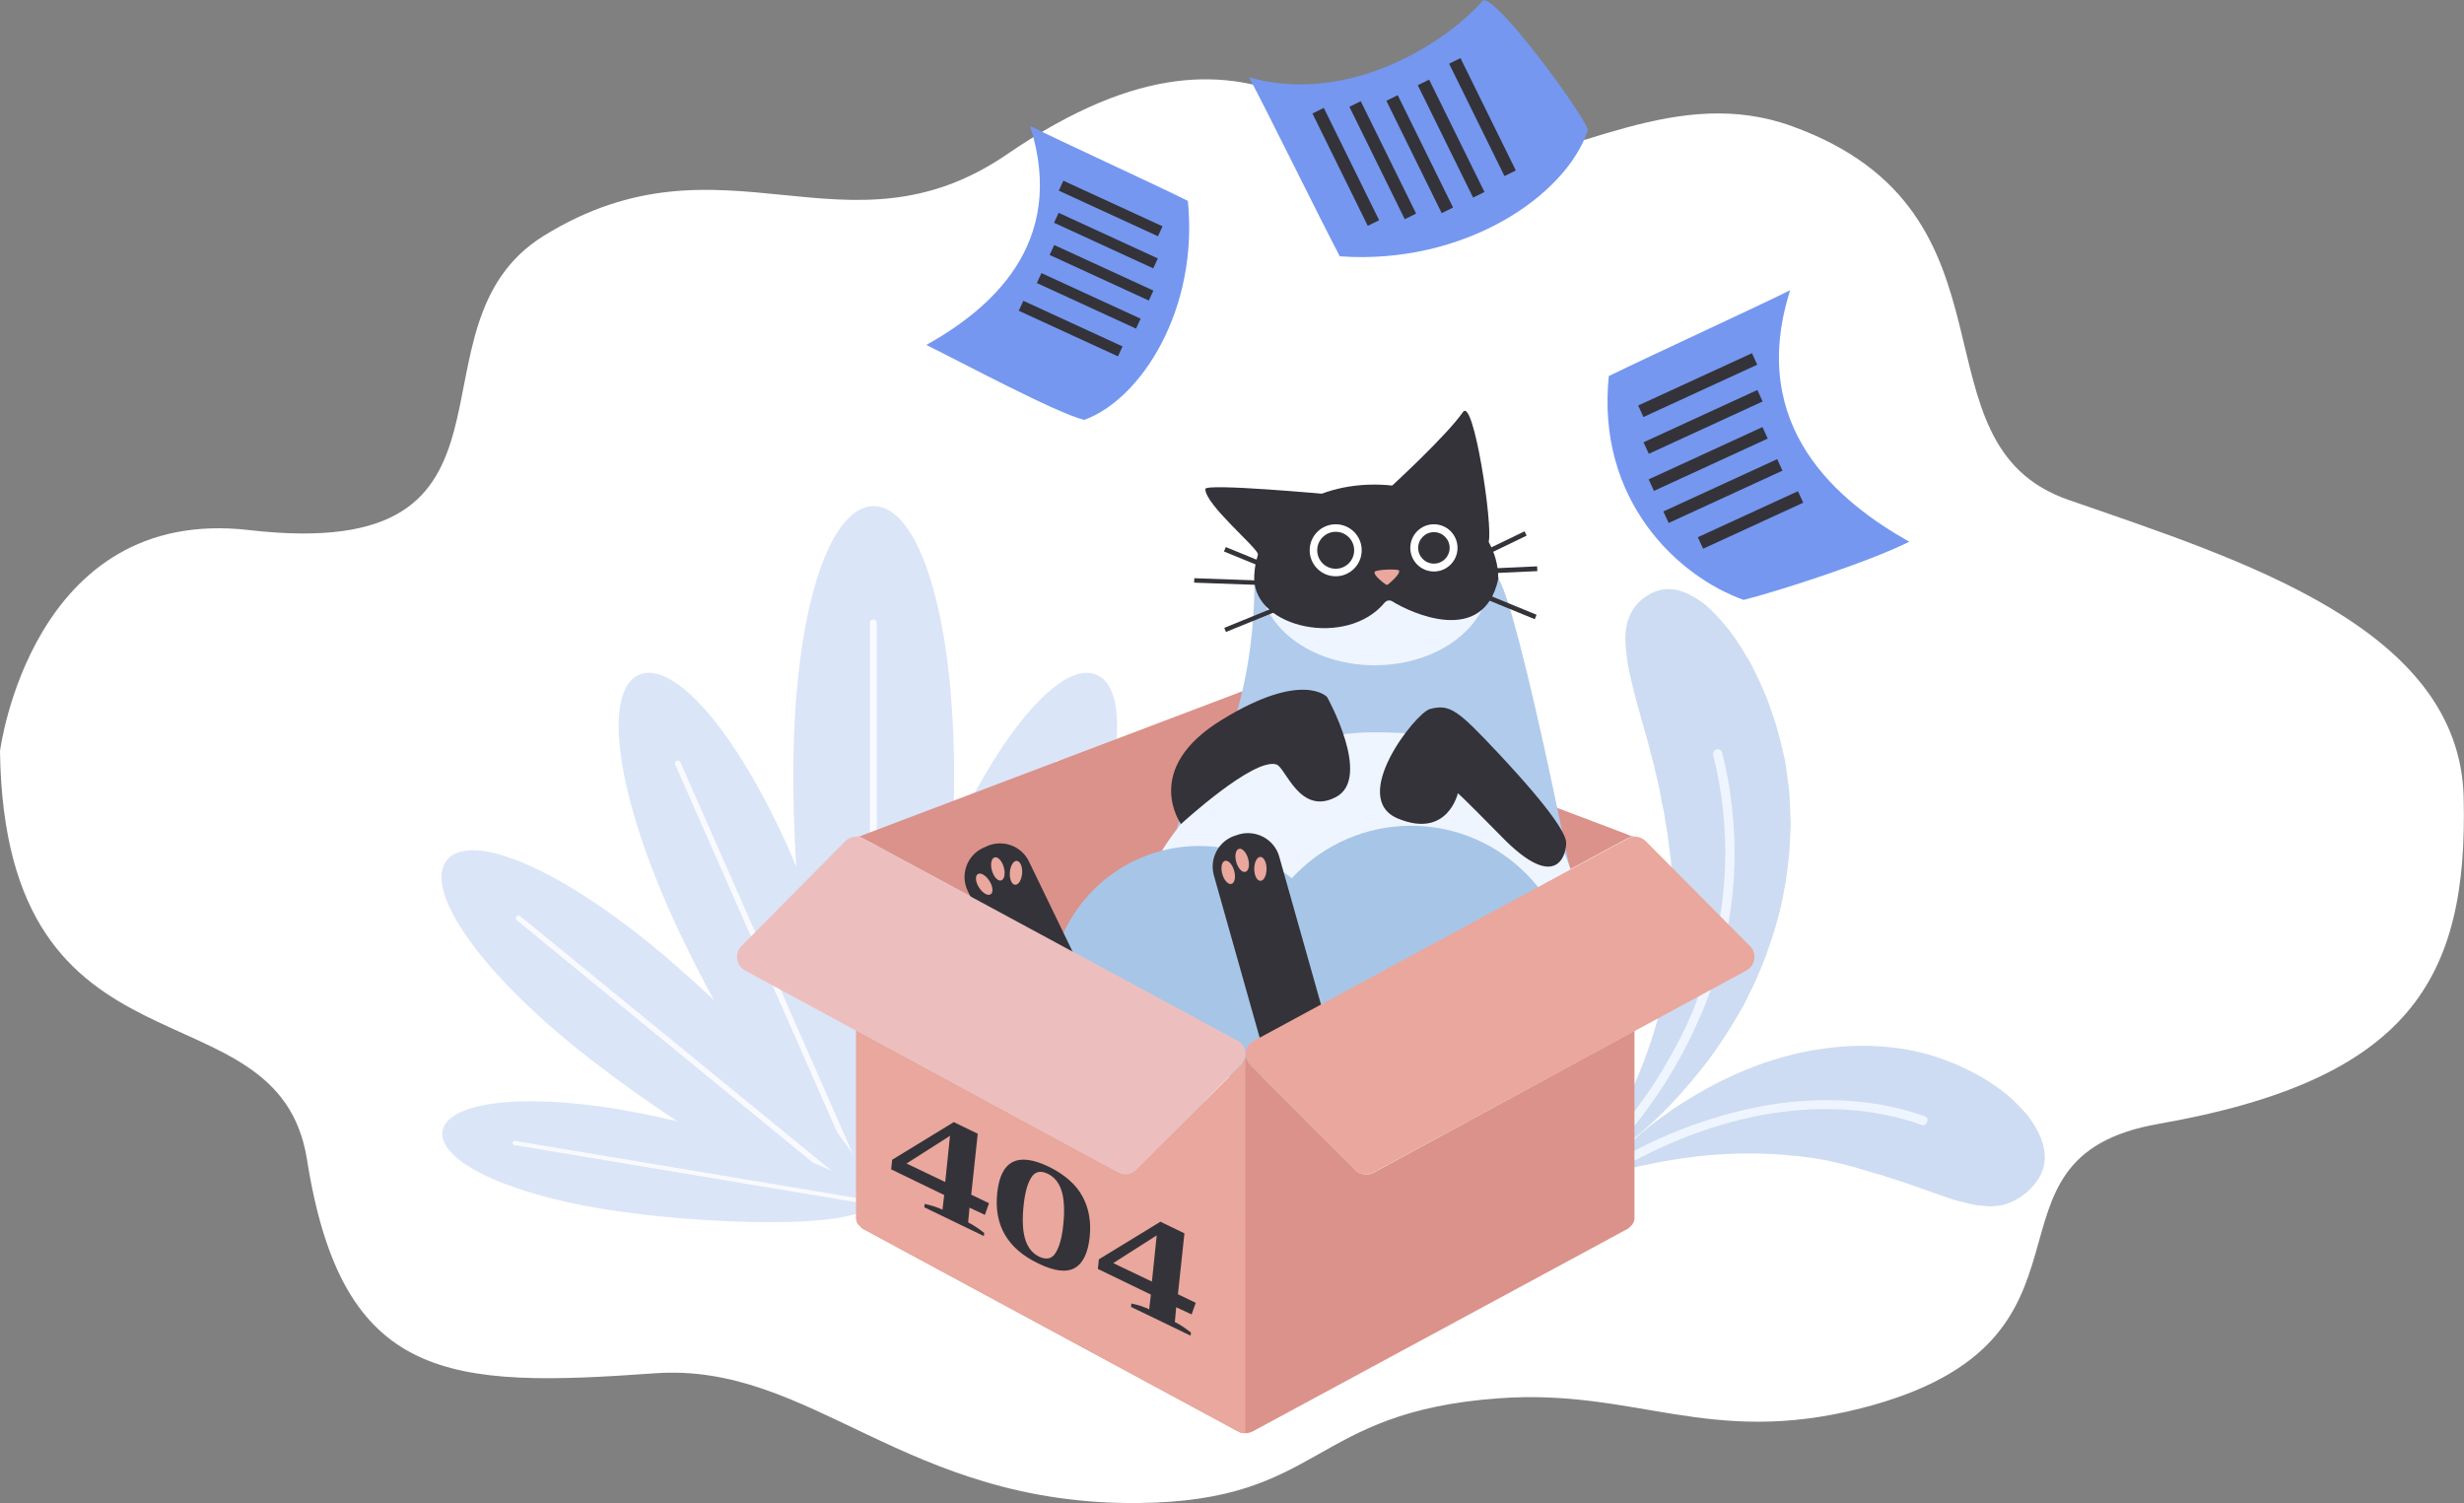 <svg id="Слой_1" xmlns="http://www.w3.org/2000/svg" viewBox="0 0 720 439.2"><rect x="0" y="0" width="720" height="439.2" fill="#808080" stroke="none"/><style>.st0{fill:#fff}.st1{fill:#dbe5f8}.st2{fill:#f9faff}.st3{fill:#cddcf2}.st4{fill:#eff5ff}.st5{fill:#db928a}.st8{fill:#343339}.st9{fill:#e9a79d}.st10{fill:#a7c6e7}.st12{fill:#7597f0}</style><switch><g><path id="Фигура_553" class="st0" d="M0 219.5s9.1-72 72.8-64.6c87.9 10.1 43.2-59.4 86.1-86C211.5 36.4 247 77.5 294.4 45c77.9-53.4 101.9 8.5 134 4.6 31.6-3.8 61.8-24.9 95.3-12.7 69.9 25.3 33.4 92.8 80.8 109.2 51.1 17.7 114.2 37.5 115.4 86.9 1.3 52.9-15.5 82.5-89.1 95.4-57.3 10-9.8 63.4-86.9 83.1-44.6 11.4-65.9-5.8-105.9-2.9-55.6 4-51.1 30-105.1 30.6-68.6.8-95.6-41.2-141.6-37.9-59.9 4.3-91.3 2.9-101.6-62.5C81.2 285.5 1.4 319.6 0 219.5z"/><path class="st1" d="M278.8 226.8c0 48.2-10.5 123.8-23.5 123.8s-23.5-75.7-23.5-123.8c0-48.2 10.5-78.9 23.5-78.9 12.9-.1 23.5 30.7 23.5 78.9z"/><path class="st2" d="M255.2 351.6c-.5 0-1-.4-1-1V182c0-.5.4-1 1-1 .5 0 1 .4 1 1v168.6c0 .5-.4 1-1 1z"/><path class="st1" d="M231 249.3c16.1 36.6 33.5 97.7 23.6 102.1-9.9 4.4-43.3-49.7-59.4-86.3-16.1-36.6-18.4-63.6-8.5-67.9 9.8-4.4 28.2 15.5 44.3 52.1z"/><path class="st2" d="M254.9 352.1c-.4.2-.9 0-1.1-.4l-56.5-128.3c-.2-.4 0-.9.4-1.1.4-.2.9 0 1.1.4L255.3 351c.2.5 0 .9-.4 1.1z"/><path class="st1" d="M190.7 276.4c29.4 24.1 70.4 68.4 63.9 76.3-6.5 8-58-23.4-87.5-47.5-29.4-24.1-43-45.9-36.5-53.9 6.6-8 30.6 1 60.1 25.1z"/><path class="st2" d="M255.2 353.2c-.3.3-.7.4-1.1.1L151 268.9c-.3-.3-.4-.7-.1-1.1.3-.3.7-.4 1.1-.1L255.1 352c.3.3.4.8.1 1.2z"/><path class="st1" d="M180.5 324.1c29.7 5 75.4 19.3 74 27.3-1.3 8-49.1 6.7-78.9 1.8-29.7-5-47.6-14.6-46.3-22.7 1.4-8 21.4-11.3 51.2-6.4z"/><path class="st2" d="M255.1 351.5c-.1.3-.4.6-.7.5l-104.1-17.4c-.3-.1-.6-.4-.5-.7.1-.3.4-.6.7-.5l104.1 17.4c.3.1.6.4.5.7z"/><path class="st1" d="M276.2 249.3c-16.1 36.6-33.5 97.7-23.6 102.1 9.9 4.4 43.3-49.7 59.4-86.3 16.1-36.6 18.4-63.6 8.5-67.9-9.8-4.4-28.1 15.5-44.3 52.1z"/><path class="st2" d="M252.3 352.1c.4.2.9 0 1.1-.4l56.5-128.3c.2-.4 0-.9-.4-1.1-.4-.2-.9 0-1.1.4L251.9 351c-.2.5 0 .9.4 1.1z"/><path class="st1" d="M316.5 276.4c-29.4 24.1-70.4 68.4-63.9 76.3 6.5 8 58-23.4 87.5-47.5 29.4-24.1 43-45.9 36.5-53.9s-30.6 1-60.1 25.1z"/><path class="st2" d="M252 353.2c.3.3.7.4 1.1.1L356.2 269c.3-.3.4-.7.1-1.1-.3-.3-.7-.4-1.1-.1l-103.1 84.3c-.3.2-.3.7-.1 1.1z"/><path class="st1" d="M326.7 324.1c-29.7 5-75.4 19.3-74 27.3 1.3 8 49.1 6.7 78.9 1.8 29.7-5 47.6-14.6 46.3-22.7s-21.4-11.3-51.2-6.4z"/><path class="st2" d="M252.1 351.5c.1.3.4.6.7.5l104.1-17.4c.3-.1.6-.4.5-.7-.1-.3-.4-.6-.7-.5l-104.1 17.4c-.3.1-.5.4-.5.7z"/><path class="st3" d="M468.1 342.5c-.4.4.2 1.2.7 1 2.8-.9 8.2-2.4 15.1-3.7 3.5-.7 7.3-1.3 11.3-1.8 4.1-.5 8.3-.8 12.6-.9 4.3-.1 8.6 0 12.9.3l3.1.3c.5.1 1 .1 1.5.1l1.5.2c1 .2 2 .2 3 .4s2 .3 2.9.5c1 .1 1.9.4 2.8.6.9.2 1.9.4 2.7.6.9.2 1.8.5 2.6.7.4.1.9.2 1.3.3.4.1.8.3 1.2.4.8.2 1.6.5 2.4.7.8.2 1.6.5 2.3.7.8.2 1.5.4 2.2.6.7.3 1.4.5 2.1.7 6.2 1.9 11.2 3.9 15.5 5.3 2.1.8 4.1 1.4 5.9 1.8 1.8.5 3.5.9 5.1 1 .8.1 1.6.1 2.3.2.7 0 1.4 0 2.1-.1 1.4-.1 2.7-.4 3.9-.9 2.4-.9 4.5-2.4 6.3-4.2 1.8-1.9 3.2-4 3.8-6.5.3-1.3.4-2.7.2-4.2-.1-.8-.2-1.5-.5-2.4-.2-.8-.5-1.7-.9-2.5-.8-1.7-1.9-3.6-3.4-5.6-1.6-1.9-3.6-4-6-6.1-5-4.1-12.1-8.4-21.9-11.5-8.7-2.7-19.8-3.7-30.9-2.2-1.4.2-2.8.4-4.1.6-1.4.2-2.7.6-4.1.8l-2 .5c-.7.2-1.3.4-2 .5-1.3.4-2.7.8-4 1.2-5.3 1.7-10.3 3.8-14.9 6.1s-8.9 4.9-12.8 7.4c-3.8 2.6-7.2 5.1-10.2 7.6-5.5 5.1-9.6 9.3-11.6 11.5z"/><path class="st4" d="M469.2 344.1c6.9-4.4 14.2-8.1 21.8-11.2 7.6-3.1 15.4-5.4 23.4-7 8-1.5 16-2.1 24-1.7 8 .4 15.9 1.9 23.3 4.6.5.2 1.1-.2 1.4-.9.3-.7.1-1.4-.4-1.6-7.7-2.8-15.8-4.3-24-4.7-8.2-.4-16.5.2-24.7 1.8-8.1 1.6-16.1 4-23.9 7.1-7.7 3.1-15.2 6.9-22.3 11.4-.5.3-.5 1-.1 1.6.4.7 1 .9 1.5.6z"/><path class="st3" d="M464.1 341c-.4.6.2 1.3.8.9 3.4-2.1 9.8-6.4 17.3-13.3 3.8-3.4 7.7-7.5 11.7-12.2 4-4.7 8-10 11.6-15.9 1-1.5 1.8-3 2.7-4.5.9-1.5 1.8-3.1 2.5-4.7.8-1.6 1.6-3.2 2.4-4.9.7-1.7 1.4-3.4 2.1-5 2.6-6.8 4.9-14 6.1-21.1.8-3.6 1.1-7.2 1.5-10.7.2-1.8.2-3.5.3-5.2.1-1.7.2-3.5.1-5.1-.1-1.7-.1-3.3-.2-5-.1-1.6-.1-3.3-.4-4.8-.2-1.6-.4-3.1-.6-4.6-.2-1.5-.4-3-.8-4.4-.4-1.6-.7-3.1-1.1-4.6-.2-.7-.4-1.5-.6-2.2l-.6-2.1c-.9-2.8-1.8-5.4-2.7-7.8-1-2.4-2-4.6-3-6.7l-1.5-3c-.5-1-1.1-1.9-1.6-2.7-4.1-7.1-8.3-11.6-11.8-14.7-7.5-5.8-12.8-5.4-17.2-2.5-4.4 2.9-7 7.8-5.9 16.1.3 4.3 1.6 9.3 3.3 15.8.2.8.5 1.6.7 2.4.2.9.4 1.7.7 2.6.5 1.8 1 3.6 1.6 5.6.5 2 1 4 1.6 6.2.2.5.3 1.1.4 1.6.1.6.2 1.1.4 1.7.3 1.1.5 2.3.8 3.5.3 1 .4 2.1.6 3.2.2 1.1.4 2.2.7 3.4.3 1.1.4 2.3.6 3.5l.6 3.6c.2 1.2.3 2.5.5 3.7.1 1.3.4 2.6.5 3.9.2 2.6.5 5.3.6 8 .5 10.9-.6 22.7-3.2 34-1.3 5.7-3 11.1-4.9 16.2-1.9 5.1-4 9.9-6.1 14.1-4.1 8.2-8.2 14.5-10.5 17.7z"/><path class="st4" d="M465.4 342.4c4.2-3.9 7.9-8.1 11.5-12.5 3.5-4.4 6.8-9 9.9-13.8 3-4.8 5.7-9.7 8.1-14.8.6-1.3 1.1-2.6 1.7-3.9l.9-1.9.8-2 1.5-3.9 1.3-4c3.5-10.7 5.4-21.8 5.7-32.9.3-11.1-.9-22.2-3.6-32.8-.2-.7-.9-1.1-1.6-.9-.7.2-1.1.9-1 1.6 5.3 20.9 4.7 43.4-2.1 64.3l-1.3 3.9-1.5 3.9-.7 1.9-.8 1.9c-.6 1.3-1.1 2.5-1.7 3.8-2.4 5-5.1 9.8-8 14.5-2.9 4.7-6.2 9.2-9.7 13.5-3.5 4.3-7.2 8.5-11.2 12.2-.5.5-.6 1.3-.1 1.8.5.6 1.4.6 1.9.1z"/><path class="st5" d="M361.7 202.5c1.2-.7 3.4-.7 4.6 0l109.4 41.4c.7.4 1.4.5 2.1.5-.7 0-1.4.2-2.1.5L366.3 304c-1.2.7-2.1 1.9-2.3 3.3v0c-.2-1.4-1-2.6-2.3-3.3l-109.5-59c-.6-.3-1.2-.5-1.8-.5.6 0 1.3-.2 1.8-.5l109.5-41.5z"/><path d="M250.4 244.5h-.3-.1.4z" fill="#e0ac81"/><path d="M366.5 168.4s1.9 43.2-19.8 68.4c-24.2 28.2 115.6 34.8 115.6 34.8s-18.1-92.9-24.5-102.6-69.7-24.2-71.3-.6z" fill="#b1cbec"/><path class="st4" d="M452 315.1c-30.4 0-92.3.3-117.8 0a72.5 72.5 0 0 1-5.6-28c0-40.4 32.7-73.1 73.1-73.1 13.4 0 27.6 1.5 36.9 10 36.5 33.1 22.8 75.5 13.4 91.1z"/><ellipse class="st4" cx="401.7" cy="169" rx="33.6" ry="25.4"/><path class="st8" d="M437.8 169.2c-4.3 19.8-25.6 9.9-31 6.5-.7-.4-1.6-.3-2.2.4-11 13.3-38.1 7.5-38.1-7.1 0-15.1 15.1-27.4 35.1-27.4 19.9 0 36.1 12.1 36.2 27.2.1.2.1.3 0 .4z"/><circle class="st0" cx="390.3" cy="160.8" r="7.6"/><circle class="st8" cx="390.3" cy="160.8" r="5.4"/><circle class="st0" cx="419" cy="160.1" r="6.9"/><circle class="st8" cx="419" cy="160.1" r="4.6"/><path class="st8" d="M406.8 141.9s15.9-14.6 20.7-21.5c3.1-4.4 8.8 33.3 7.5 37.9-1.3 4.7-28.2-16.4-28.2-16.4zM388.8 144.5s-36.6-3.4-36.6-1.6c0 4.6 15.3 17.2 15.4 19.1.2 1.9 21.2-17.5 21.2-17.5"/><path class="st9" d="M401.7 167.1c.4-.7 6.7-.9 7.1-.4.5 1.1-3 3.9-3 3.9-.3.4-.8.4-1.1 0-.1 0-3.5-2.5-3-3.5z"/><path transform="rotate(-25.776 431.88 162.54)" class="st8" d="M416.4 161.9h30.9v1.4h-30.9z"/><path transform="rotate(-2.563 437.887 166.678)" class="st8" d="M426.5 166h22.7v1.4h-22.7z"/><path transform="rotate(22.301 438.28 175.95)" class="st8" d="M426.9 175.3h22.7v1.4h-22.7z"/><path transform="rotate(22.301 368.4 164.738)" class="st8" d="M357.1 164.1h22.7v1.4h-22.7z"/><path transform="matrix(.999 .036 -.036 .999 6.444 -13.134)" class="st8" d="M349 169.7h29.7v1.3H349z"/><path transform="rotate(-22.184 371.788 178.48)" class="st8" d="M356.9 177.8h29.7v1.3h-29.7z"/><path class="st10" d="M306.8 290.8c0 8.7 2.5 16.7 6.9 23.5 23.5.6 63 0 72.9.5 4.6-6.9 7.3-15.2 7.3-24.1 0-24.1-19.5-43.5-43.5-43.5s-43.6 19.5-43.6 43.6z"/><path class="st10" d="M364.9 288.8c0 9.5 2.8 18.3 7.5 25.7 25.6.7 68.7 0 79.5.6 5-7.5 7.9-16.5 7.9-26.3 0-26.2-21.3-47.5-47.5-47.5-26.1 0-47.4 21.3-47.4 47.5z"/><path class="st8" d="M345.1 240.8s21.3-19.6 27.9-17.4c2.7.9 6.8 15.1 17.4 9.5 10.6-5.6-2.6-29.2-2.6-29.2s-7.1-7.9-30.7 6.6c-23.7 14.4-12 30.5-12 30.5zM426 231.8s-3 13.4-17.5 7.4 5.1-30.8 9.3-32c5.9-1.6 8.2.3 20.2 13.1 16.1 17.2 19.2 23.2 19.6 25.5.4 2.3-1.7 16.5-19.2-1.7-12-12.2-12.4-12.3-12.4-12.3zM320.5 314.4l-.9.4c-4.7 2.3-10.4.3-12.6-4.4l-24.2-50c-2.3-4.7-.3-10.4 4.4-12.6l.9-.4c4.7-2.3 10.4-.3 12.6 4.4l24.2 50c2.3 4.6.3 10.3-4.4 12.6zM382.4 315.5l-.9.3c-5 1.4-10.3-1.5-11.7-6.5l-15.1-53.5c-1.4-5 1.5-10.3 6.5-11.7l.9-.3c5-1.4 10.3 1.5 11.7 6.5l15.1 53.5c1.4 5-1.5 10.3-6.5 11.7z"/><ellipse transform="rotate(-15.762 358.969 254.926)" class="st9" cx="358.9" cy="254.9" rx="1.8" ry="3.5"/><ellipse transform="rotate(-85.829 296.919 255.04) scale(1)" class="st9" cx="296.9" cy="255" rx="3.5" ry="1.8"/><ellipse transform="rotate(-15.762 291.625 253.953)" class="st9" cx="291.6" cy="253.9" rx="1.8" ry="3.5"/><ellipse transform="rotate(-32.438 287.558 258.396)" class="st9" cx="287.6" cy="258.4" rx="1.8" ry="3.5"/><ellipse transform="rotate(-15.762 363.019 251.496)" class="st9" cx="363" cy="251.4" rx="1.8" ry="3.5"/><ellipse class="st9" cx="368.3" cy="253.9" rx="1.8" ry="3.5"/><path class="st5" d="M401.3 342.7c-.7.4-1.4.5-2.1.5-1.1 0-2.3-.4-3.1-1.3l-30.7-30.7c-.8-.8-1.3-2-1.3-3.1 0 1.2-.5 2.3-1.3 3.1L332 341.9c-.9.9-2 1.3-3.1 1.3-.7 0-1.4-.2-2.1-.5l-76.6-41.5V356.3c0 .1 0 .2.1.3v.1c0 .1.1.2.1.3v.1c0 .1.1.2.1.2s0 .1.1.1c0 .1.1.1.1.2s.1.1.1.2l.1.1.2.2.1.1.2.2.1.1.2.2.2.2.1.1c.1.1.3.2.4.2l109.4 59.1c.7.4 1.4.5 2.1.5.7 0 1.5-.2 2.1-.5l109.4-59.1c.1-.1.3-.2.4-.2l.1-.1.2-.2.2-.2.1-.1.2-.2.1-.1.2-.2.1-.1c0-.1.1-.1.1-.2s.1-.1.1-.2c0 0 0-.1.1-.1 0-.1.1-.2.1-.2v-.1c0-.1.1-.2.1-.3v-.1c0-.1.1-.2.1-.3v-.2-.2-54.7l-76.3 41.5z"/><path class="st9" d="M511.4 276.5c1 1 1.4 2.4 1.2 3.8-.2 1.4-1 2.6-2.3 3.3l-109.1 59.1c-.7.4-1.4.5-2.1.5-1.1 0-2.3-.4-3.1-1.3l-30.7-30.7c-.8-.8-1.3-2-1.3-3.1v-.6c.2-1.4 1-2.6 2.3-3.3L475.7 245c.7-.4 1.4-.5 2.1-.5 1.2 0 2.3.5 3.1 1.3l30.5 30.7z"/><path d="M363.9 307.4v.6c0 1.2-.5 2.3-1.3 3.1L332 341.9c-.9.9-2 1.3-3.1 1.3-.7 0-1.4-.2-2.1-.5l-109.1-59.1c-1.2-.7-2.1-1.9-2.3-3.3-.2-1.4.3-2.8 1.2-3.8l30.4-30.7c.8-.8 1.9-1.3 3-1.3h.4c.6 0 1.3.2 1.8.5l109.4 59.1c1.3.7 2.1 1.9 2.3 3.3z" fill="#ecbfbe"/><path class="st9" d="M362.7 311.2L332 341.9c-.9.9-2 1.3-3.1 1.3-.7 0-1.4-.2-2.1-.5l-76.6-41.5V356.3c0 .1 0 .2.1.3v.1c0 .1.1.2.1.3v.1c0 .1.1.2.1.2s0 .1.1.1c0 .1.1.1.1.2s.1.1.1.2l.1.1.2.2.1.1.2.2.1.1.2.2.2.2.1.1c.1.1.3.2.4.2l109.4 59.1c.7.4 1.4.5 2.1.5V308c.1 1.2-.4 2.3-1.2 3.2z"/><path class="st12" d="M316.8 122.7c-8.1-2-35.4-16.6-46.1-21.9 18-10.1 41.4-29.1 30.3-64 8.5 4.3 36.1 16.9 46.1 21.9 3.2 31.6-13.6 58-30.3 64z"/><path transform="rotate(24.687 324.494 60.9)" class="st8" d="M308.6 59.3h31.9v3.2h-31.9z"/><path transform="rotate(24.687 323.144 70.332)" class="st8" d="M307.2 68.7h31.9v3.2h-31.9z"/><path transform="rotate(24.687 321.842 79.751)" class="st8" d="M305.9 78.1h31.9v3.2h-31.9z"/><path transform="rotate(24.687 318.103 87.883)" class="st8" d="M302.2 86.3h31.9v3.2h-31.9z"/><path transform="rotate(24.687 312.811 96.014)" class="st8" d="M296.9 94.4h31.9v3.2h-31.9z"/><path class="st12" d="M509.5 175.3c9.3-2.3 36.2-10.9 48.4-17-20.6-11.6-47.5-33.5-34.8-73.5-9.8 4.9-41.4 19.4-53 25.1-3.7 36.4 20.3 58.6 39.4 65.4z"/><path transform="rotate(155.313 496.083 112.49)" class="st8" d="M477.8 110.6h36.6v3.7h-36.6z"/><path transform="rotate(155.313 497.634 123.322)" class="st8" d="M479.3 121.5h36.6v3.7h-36.6z"/><path transform="rotate(155.313 499.13 134.14)" class="st8" d="M480.8 132.3h36.6v3.7h-36.6z"/><path transform="rotate(155.313 503.422 143.478)" class="st8" d="M485.1 141.6h36.6v3.7h-36.6z"/><path transform="rotate(155.313 511.5 151.897)" class="st8" d="M495.4 150h32.2v3.7h-32.2z"/><path class="st12" d="M464 38c-1.3-4.8-27.3-40.1-30.7-37.8-12.5 14-40.7 30.3-68.3 22.4 5.2 9.7 20.5 40.9 26.5 52.3 36.3 2.6 66.1-17.6 72.5-36.9z"/><path transform="rotate(63.781 393.27 48.712)" class="st8" d="M375 46.9h36.6v3.7H375z"/><path transform="rotate(63.781 404.057 46.872)" class="st8" d="M385.7 45h36.6v3.7h-36.6z"/><path transform="rotate(63.781 414.83 45.089)" class="st8" d="M396.5 43.2h36.6v3.7h-36.6z"/><path transform="rotate(63.781 424.052 40.548)" class="st8" d="M405.7 38.7h36.6v3.7h-36.6z"/><path transform="rotate(63.781 433.225 34.223)" class="st8" d="M414.9 32.4h36.6v3.7h-36.6z"/><g><path class="st8" d="M270.2 351.8c2.3.5 4 1.1 5.2 1.7l.5-4.3-15.5-7.5.3-2.8 18-11 7 3.4-1.9 17.8 5.2 2.5-1.2 3.4-4.5-2.1-.4 4.3c1.6.8 3.2 1.9 4.7 3.1l-.1.9-17.4-8.4.1-1zm6-6.4l1.4-13.5-12.7 8.1 11.3 5.4zM291.4 348.6c1-9.5 6-12 15-7.7 4.7 2.3 8 5.2 9.9 8.7 1.9 3.5 2.6 7.5 2.1 12s-1.9 7.5-4.3 8.9c-2.4 1.4-6 1-10.7-1.3-9-4.3-13-11.2-12-20.6zm17 17.6c1.1-1.7 1.9-4.4 2.3-8.3.4-3.9.3-7.1-.4-9.6s-2.1-4.3-4.1-5.3c-2.1-1-3.7-.7-4.8 1-1.1 1.7-1.9 4.4-2.3 8.3-.4 3.9-.3 7.1.4 9.6s2.1 4.3 4.1 5.3c2.1 1 3.7.7 4.8-1zM330.6 380.9c2.3.5 4 1.1 5.2 1.7l.5-4.3-15.5-7.5.3-2.8 18-11 7 3.4-1.9 17.8 5.2 2.5-1.2 3.4-4.5-2.1-.4 4.3c1.6.8 3.2 1.9 4.7 3.1l-.1.9-17.4-8.4.1-1zm6-6.4L338 361l-12.7 8.1 11.3 5.4z"/></g></g></switch></svg>